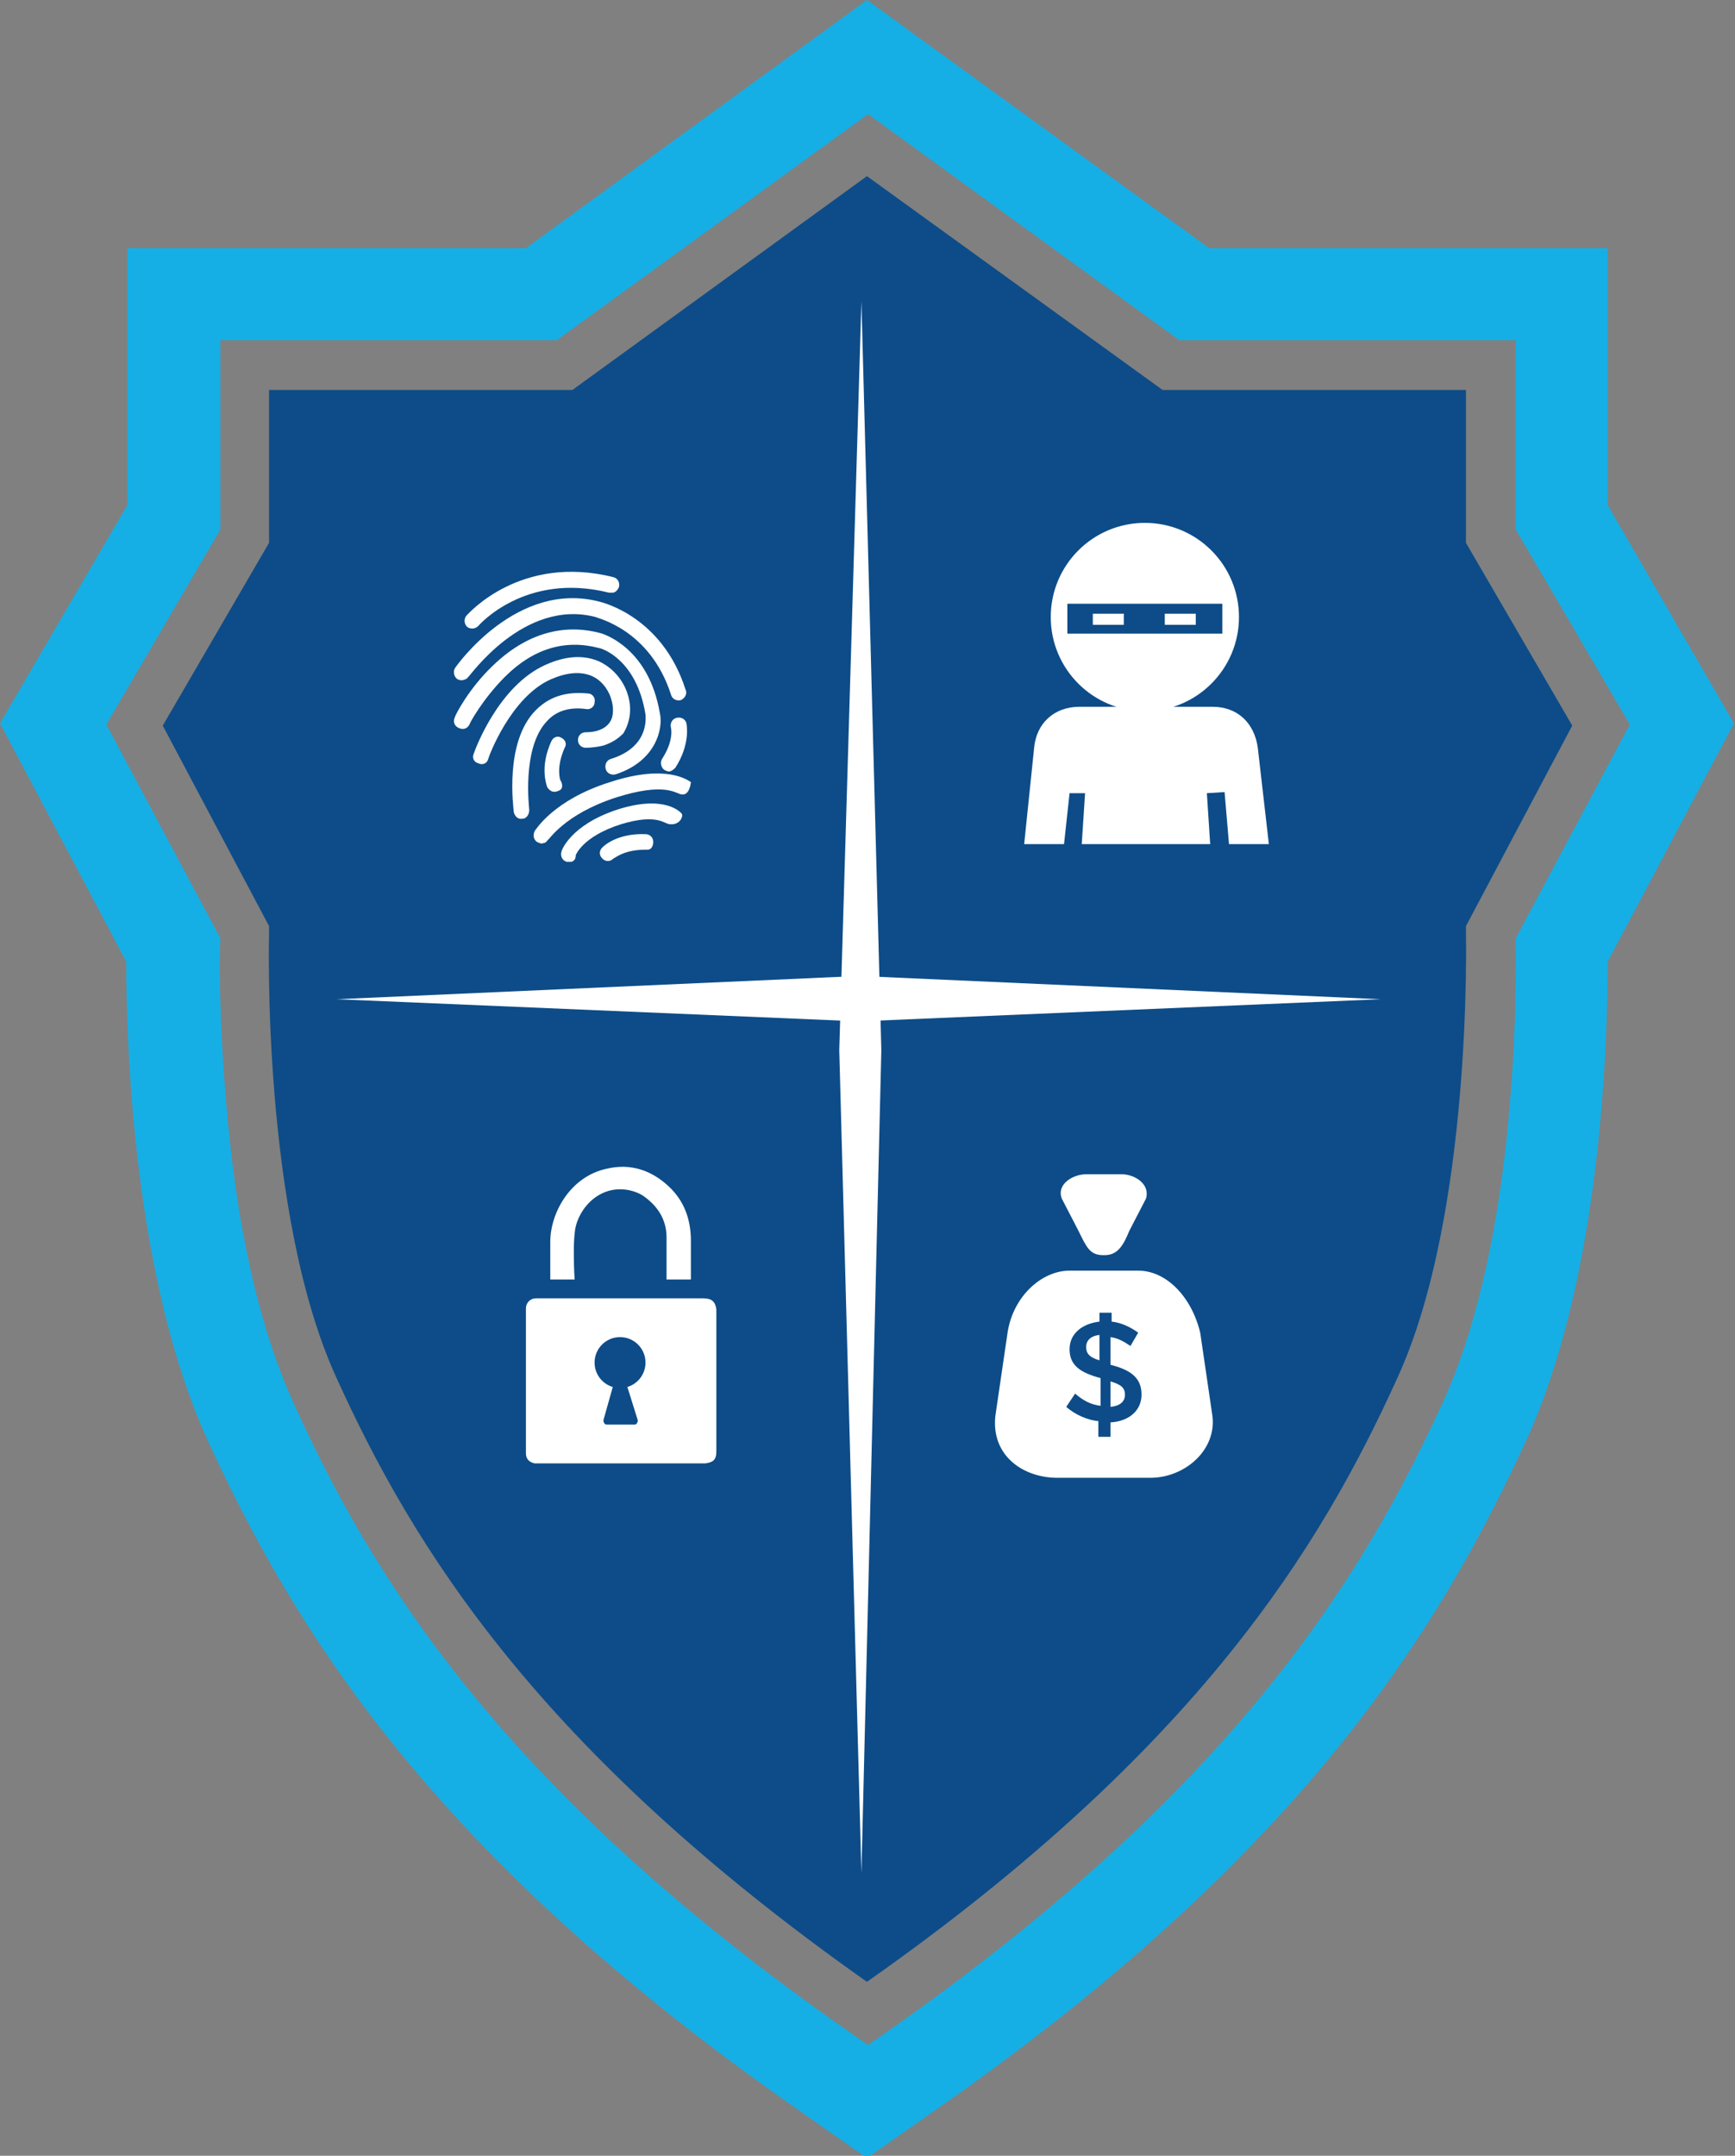 <?xml version="1.0" encoding="utf-8"?>
<!-- Generator: Adobe Illustrator 17.1.0, SVG Export Plug-In . SVG Version: 6.00 Build 0)  -->
<!DOCTYPE svg PUBLIC "-//W3C//DTD SVG 1.1//EN" "http://www.w3.org/Graphics/SVG/1.1/DTD/svg11.dtd">
<svg version="1.1" xmlns="http://www.w3.org/2000/svg" xmlns:xlink="http://www.w3.org/1999/xlink" x="0px" y="0px"
	 viewBox="0 0 156.7 194.6" enable-background="new 0 0 156.7 194.6" xml:space="preserve">
<rect x="0" y="0" width="156.7" height="194.6" fill="#808080" stroke="none"/>
<g id="IRAs">
</g>
<g id="Custodial">
</g>
<g id="Term_CD">
</g>
<g id="RampUP_CD">
</g>
<g id="Jumbo_CD">
</g>
<g id="Online_Banking">
</g>
<g id="Mobile_Banking">
</g>
<g id="About_CIT">
</g>
<g id="Awards">
</g>
<g id="Community">
</g>
<g id="Fraud__x26__Security">
</g>
<g id="Privacy_Policy">
</g>
<g id="Forms">
</g>
<g id="Contact_us">
</g>
<g id="Module_Icons">
	<g>
		<path fill="#0D4C88" d="M132.4,84.2l0-0.6l9.6-18.1L132.4,49V35.2H105L78.3,15.9L51.7,35.2H24.3V49l-9.6,16.5l9.6,18.1l0,0.6
			c0,0.3-0.7,25.4,6.1,40.2c6.9,15.2,18.1,33.5,47.9,54.5c29.9-21,41-39.3,47.9-54.5C133,109.6,132.4,84.5,132.4,84.2z"/>
		<path fill="#15AFE6" d="M145.2,45.6V22.4h-36L78.3,0L47.5,22.4h-36v23.2L0,65.3l11.4,21.5c0,7.8,0.7,28.5,7.3,43.1
			c7.8,17,20.2,37.5,53.6,60.7l6,4.2l6-4.2c33.4-23.2,45.8-43.7,53.6-60.7c6.6-14.5,7.3-35.2,7.3-43.1l11.4-21.5L145.2,45.6z
			 M136.9,84.7c0,1.8,0.1,7.4-0.5,14.5c-0.9,11.4-3,20.5-6,27.2c-7.3,16-19,35.2-50.7,57.3l-1.3,0.9l-1.3-0.9
			c-31.7-22-43.5-41.3-50.7-57.3c-3-6.7-5.1-15.8-6-27.2c-0.6-7-0.6-12.7-0.5-14.5L9.6,65.4l10.3-17.6V30.7h30.4l28.1-20.4
			l28.1,20.4h30.4v17.1l10.3,17.6L136.9,84.7z"/>
		<g>
			<path fill="#FFFFFF" d="M63.5,117.2c-0.1,0-0.2,0-0.3,0h-0.3c-0.2,0-0.4,0-0.5,0c0,0,0,0,0,0H49.7c0,0,0,0,0,0
				c-0.3,0-0.5,0-0.7,0c-0.2,0-0.4,0-0.6,0c-0.5,0-0.9,0.4-0.9,0.9c0,4.4,0,8.7,0,13.1c0,0.5,0.3,0.8,0.8,0.9c0.2,0,0.3,0,0.5,0
				c4.8,0,9.7,0,14.5,0c0.1,0,0.2,0,0.4,0c0.7-0.1,1-0.3,1-1.1c0-4.3,0-8.5,0-12.8C64.6,117.5,64.3,117.2,63.5,117.2z"/>
			<g>
				<circle fill="#0D4C88" cx="56" cy="123" r="2.3"/>
				<path fill="#0D4C88" d="M57.6,128.2c0,0.2-0.1,0.4-0.3,0.4h-2.5c-0.2,0-0.3-0.2-0.3-0.4l0.9-3.2c0-0.2,0.1-0.4,0.3-0.4h0.6
					c0.2,0,0.3,0.2,0.3,0.4L57.6,128.2z"/>
			</g>
			<path fill="#FFFFFF" d="M51.9,111.4c0.1-2,2-4.4,4.7-4c0.6,0.1,1.2,0.3,1.7,0.7c1.2,0.9,1.9,2.1,1.9,3.6c0,0.7,0,2.4,0,3.8h2.2
				c0-1.3,0-2.9,0-3.5c0-1.9-0.6-3.6-2-4.9c-1.6-1.5-3.5-2.1-5.6-1.6c-3.3,0.7-5.1,4-5.1,6.6c0,0.6,0,2.1,0,3.4h2.2
				C51.8,114,51.8,112.1,51.9,111.4z"/>
		</g>
		<g>
			<path fill="#FFFFFF" d="M109.5,127.8c0.4,3.1-2.5,5.6-5.6,5.6h-8.4c-3.1,0-6-2-5.6-5.6l1.1-7.5c0.5-3.3,3.1-5.6,5.6-5.6h6.2
				c2.5,0,4.8,2.3,5.6,5.6L109.5,127.8z"/>
			<path fill="#FFFFFF" d="M95.9,108.2c-0.5-1.3,1-2.2,2.2-2.2h3.2c1.2,0,2.6,0.9,2.2,2.2l-1.5,2.9c-0.5,1.2-1,2.2-2.2,2.2h-0.2
				c-1.2,0-1.5-0.8-2.2-2.2L95.9,108.2z"/>
			<g>
				<path fill="#0D4C88" d="M99.3,128.3c-1.1-0.1-2.2-0.6-3-1.3l0.8-1.2c0.7,0.6,1.4,1,2.3,1.1v-2.5c-1.9-0.5-2.8-1.2-2.8-2.6v0
					c0-1.4,1.1-2.3,2.7-2.5v-0.8h1.1v0.8c0.9,0.1,1.7,0.5,2.4,1l-0.7,1.2c-0.6-0.4-1.1-0.7-1.8-0.8v2.5c2,0.5,2.8,1.3,2.8,2.7v0
					c0,1.4-1.1,2.4-2.8,2.5v1.3h-1.1V128.3z M99.3,120.5c-0.8,0.1-1.2,0.5-1.2,1.1v0c0,0.5,0.2,0.9,1.2,1.2V120.5z M101.6,125.9
					L101.6,125.9c0-0.6-0.3-0.9-1.3-1.2v2.3C101.2,126.9,101.6,126.5,101.6,125.9z"/>
			</g>
		</g>
		<g>
			<path fill="#FFFFFF" d="M113.6,67.5c-0.3-2.2-1.8-3.7-4.1-3.7h-12c-2.3,0-3.9,1.5-4.1,3.7l-0.9,8.7h3.6l0.5-4.6H98l-0.3,4.6h11.6
				l-0.3-4.6l1.6-0.1l0.4,4.7h3.6L113.6,67.5z"/>
			<g>
				<circle fill="#FFFFFF" stroke="#FFFFFF" stroke-width="3" stroke-miterlimit="10" cx="103.4" cy="55.7" r="7"/>
				<rect x="96.4" y="54.5" fill="#0D4C88" width="14" height="2.7"/>
				<rect x="98.7" y="55.4" fill="#FFFFFF" width="2.8" height="1"/>
				<rect x="105.2" y="55.4" fill="#FFFFFF" width="2.8" height="1"/>
			</g>
		</g>
		<polygon fill="#FFFFFF" points="77.8,169.1 75.8,94.8 77.8,27.2 79.6,94.8 		"/>
		<polygon fill="#FFFFFF" points="77.6,92.2 30.4,90.2 77.6,88.1 124.7,90.2 		"/>
		<g>
			<g>
				<path fill="#FFFFFF" d="M55.4,53.5c-0.1,0-0.3,0-0.4,0c-7.6-1.9-11.8,3-11.8,3c-0.3,0.3-0.7,0.3-1,0.1c-0.3-0.3-0.3-0.7-0.1-1
					c0.2-0.2,4.9-5.6,13.3-3.5c0.4,0.1,0.6,0.5,0.5,0.9C55.8,53.2,55.7,53.4,55.4,53.5z"/>
			</g>
			<g>
				<path fill="#FFFFFF" d="M61.5,63.2C61.5,63.2,61.5,63.2,61.5,63.2c-0.4,0.1-0.8-0.1-0.9-0.5c-1.9-5.9-6.7-6.9-6.8-7l0,0
					c-6.5-1.7-11.4,5.4-11.5,5.4c-0.2,0.3-0.7,0.4-1,0.2c-0.3-0.2-0.4-0.7-0.2-1c0.2-0.3,5.6-7.9,13-6c0.4,0.1,5.7,1.4,7.8,7.9
					C62.1,62.6,61.9,63,61.5,63.2z"/>
			</g>
			<g>
				<path fill="#FFFFFF" d="M55.6,69.9c-0.4,0.1-0.8-0.1-0.9-0.5c-0.1-0.4,0.1-0.8,0.5-0.9c3.5-1.1,3.1-3.8,3.1-4c-0.8-5-4-6-4.2-6
					c-3-0.8-5.9,0-8.5,2.6c-2,2-3.2,4.2-3.2,4.3c-0.2,0.4-0.6,0.5-1,0.3c-0.4-0.2-0.5-0.6-0.3-1c0-0.1,1.2-2.5,3.4-4.6
					c3-2.9,6.4-3.9,9.9-2.9c0.2,0.1,4.2,1.3,5.2,7.2C59.9,65.7,59.3,68.7,55.6,69.9z"/>
			</g>
			<g>
				<path fill="#FFFFFF" d="M54.5,67.3c-0.4,0.1-1,0.2-1.6,0.2c-0.4,0-0.7-0.3-0.7-0.7c0-0.4,0.3-0.7,0.7-0.7c1,0,1.7-0.3,2.1-0.8
					c0.5-0.6,0.4-1.6,0.2-2.2c-0.1-0.4-0.6-1.6-1.8-2.1c-1-0.4-2.2-0.3-3.6,0.3c-3.7,1.6-5.7,7.1-5.7,7.2c-0.1,0.4-0.5,0.6-0.9,0.4
					c-0.4-0.1-0.6-0.5-0.4-0.9c0.1-0.3,2.2-6.1,6.5-8c1.8-0.8,3.4-0.9,4.8-0.3c1.7,0.8,2.4,2.3,2.6,3c0.4,1.3,0.2,2.5-0.4,3.5
					C55.9,66.6,55.4,67,54.5,67.3z"/>
			</g>
			<g>
				<path fill="#FFFFFF" d="M49.1,76.1c-0.2,0.1-0.4,0-0.6-0.1c-0.3-0.2-0.4-0.6-0.2-1c0.1-0.1,1.7-2.8,6.8-4.4
					c5.2-1.7,7.1-0.1,7.3,0c0,0-0.1,1.3-0.9,1.1C61,71.6,60,70.6,55.6,72c-4.6,1.5-6,3.8-6.1,3.8C49.4,75.9,49.3,76.1,49.1,76.1z"/>
			</g>
			<g>
				<path fill="#FFFFFF" d="M51.6,77.8c-0.1,0-0.3,0-0.4,0c-0.4-0.1-0.6-0.5-0.5-0.9c0-0.1,0.8-2.4,5-3.8c4.3-1.4,5.8,0.2,5.9,0.4
					c0.1,0.2-0.2,1-1.1,0.9c-0.5,0-1.1-1-4.4,0c-3.5,1.1-4.1,2.8-4.1,2.8C52,77.5,51.9,77.7,51.6,77.8z"/>
			</g>
			<g>
				<path fill="#FFFFFF" d="M60.6,69.6c-0.2,0.1-0.4,0-0.6-0.1c-0.3-0.2-0.4-0.7-0.2-1c1.1-1.7,0.8-2.8,0.8-2.8
					c-0.1-0.4,0.1-0.8,0.5-0.9c0.4-0.1,0.8,0.1,0.9,0.5c0,0.1,0.4,1.8-1,4C60.9,69.4,60.8,69.5,60.6,69.6z"/>
			</g>
			<g>
				<path fill="#FFFFFF" d="M50.4,71.4C50.4,71.4,50.4,71.4,50.4,71.4c-0.4,0.2-0.8,0-1-0.4c0-0.1-0.7-1.7,0.4-4.1
					c0.2-0.4,0.6-0.5,0.9-0.3c0.4,0.2,0.5,0.6,0.3,0.9c-0.8,1.8-0.4,2.9-0.4,2.9C50.9,70.9,50.8,71.3,50.4,71.4z"/>
			</g>
			<g>
				<path fill="#FFFFFF" d="M58.5,76.7c-0.1,0-0.2,0-0.2,0c-2,0-2.8,0.8-2.9,0.8c-0.3,0.3-0.7,0.3-1,0c-0.3-0.3-0.3-0.7,0-1
					c0.1-0.1,1.3-1.3,3.9-1.2c0.4,0,0.7,0.3,0.7,0.7C59,76.4,58.8,76.7,58.5,76.7z"/>
			</g>
			<g>
				<path fill="#FFFFFF" d="M47.3,73.9c0,0-0.1,0-0.1,0c-0.4,0.1-0.7-0.2-0.8-0.6c0-0.3-0.9-6.3,2-9.2c1.2-1.2,2.7-1.7,4.7-1.5
					c0.4,0,0.7,0.4,0.6,0.8c0,0.4-0.4,0.7-0.8,0.6c-1.5-0.2-2.7,0.2-3.5,1.1c-2.3,2.4-1.6,7.9-1.6,8C47.8,73.5,47.6,73.8,47.3,73.9z
					"/>
			</g>
		</g>
	</g>
</g>
<g id="FDIC">
</g>
<g id="RampUp_Plus_CD">
</g>
<g id="HYSA">
</g>
<g id="Layer_19">
</g>
<g id="Layer_19_copy">
</g>
<g id="Layer_21">
</g>
</svg>
